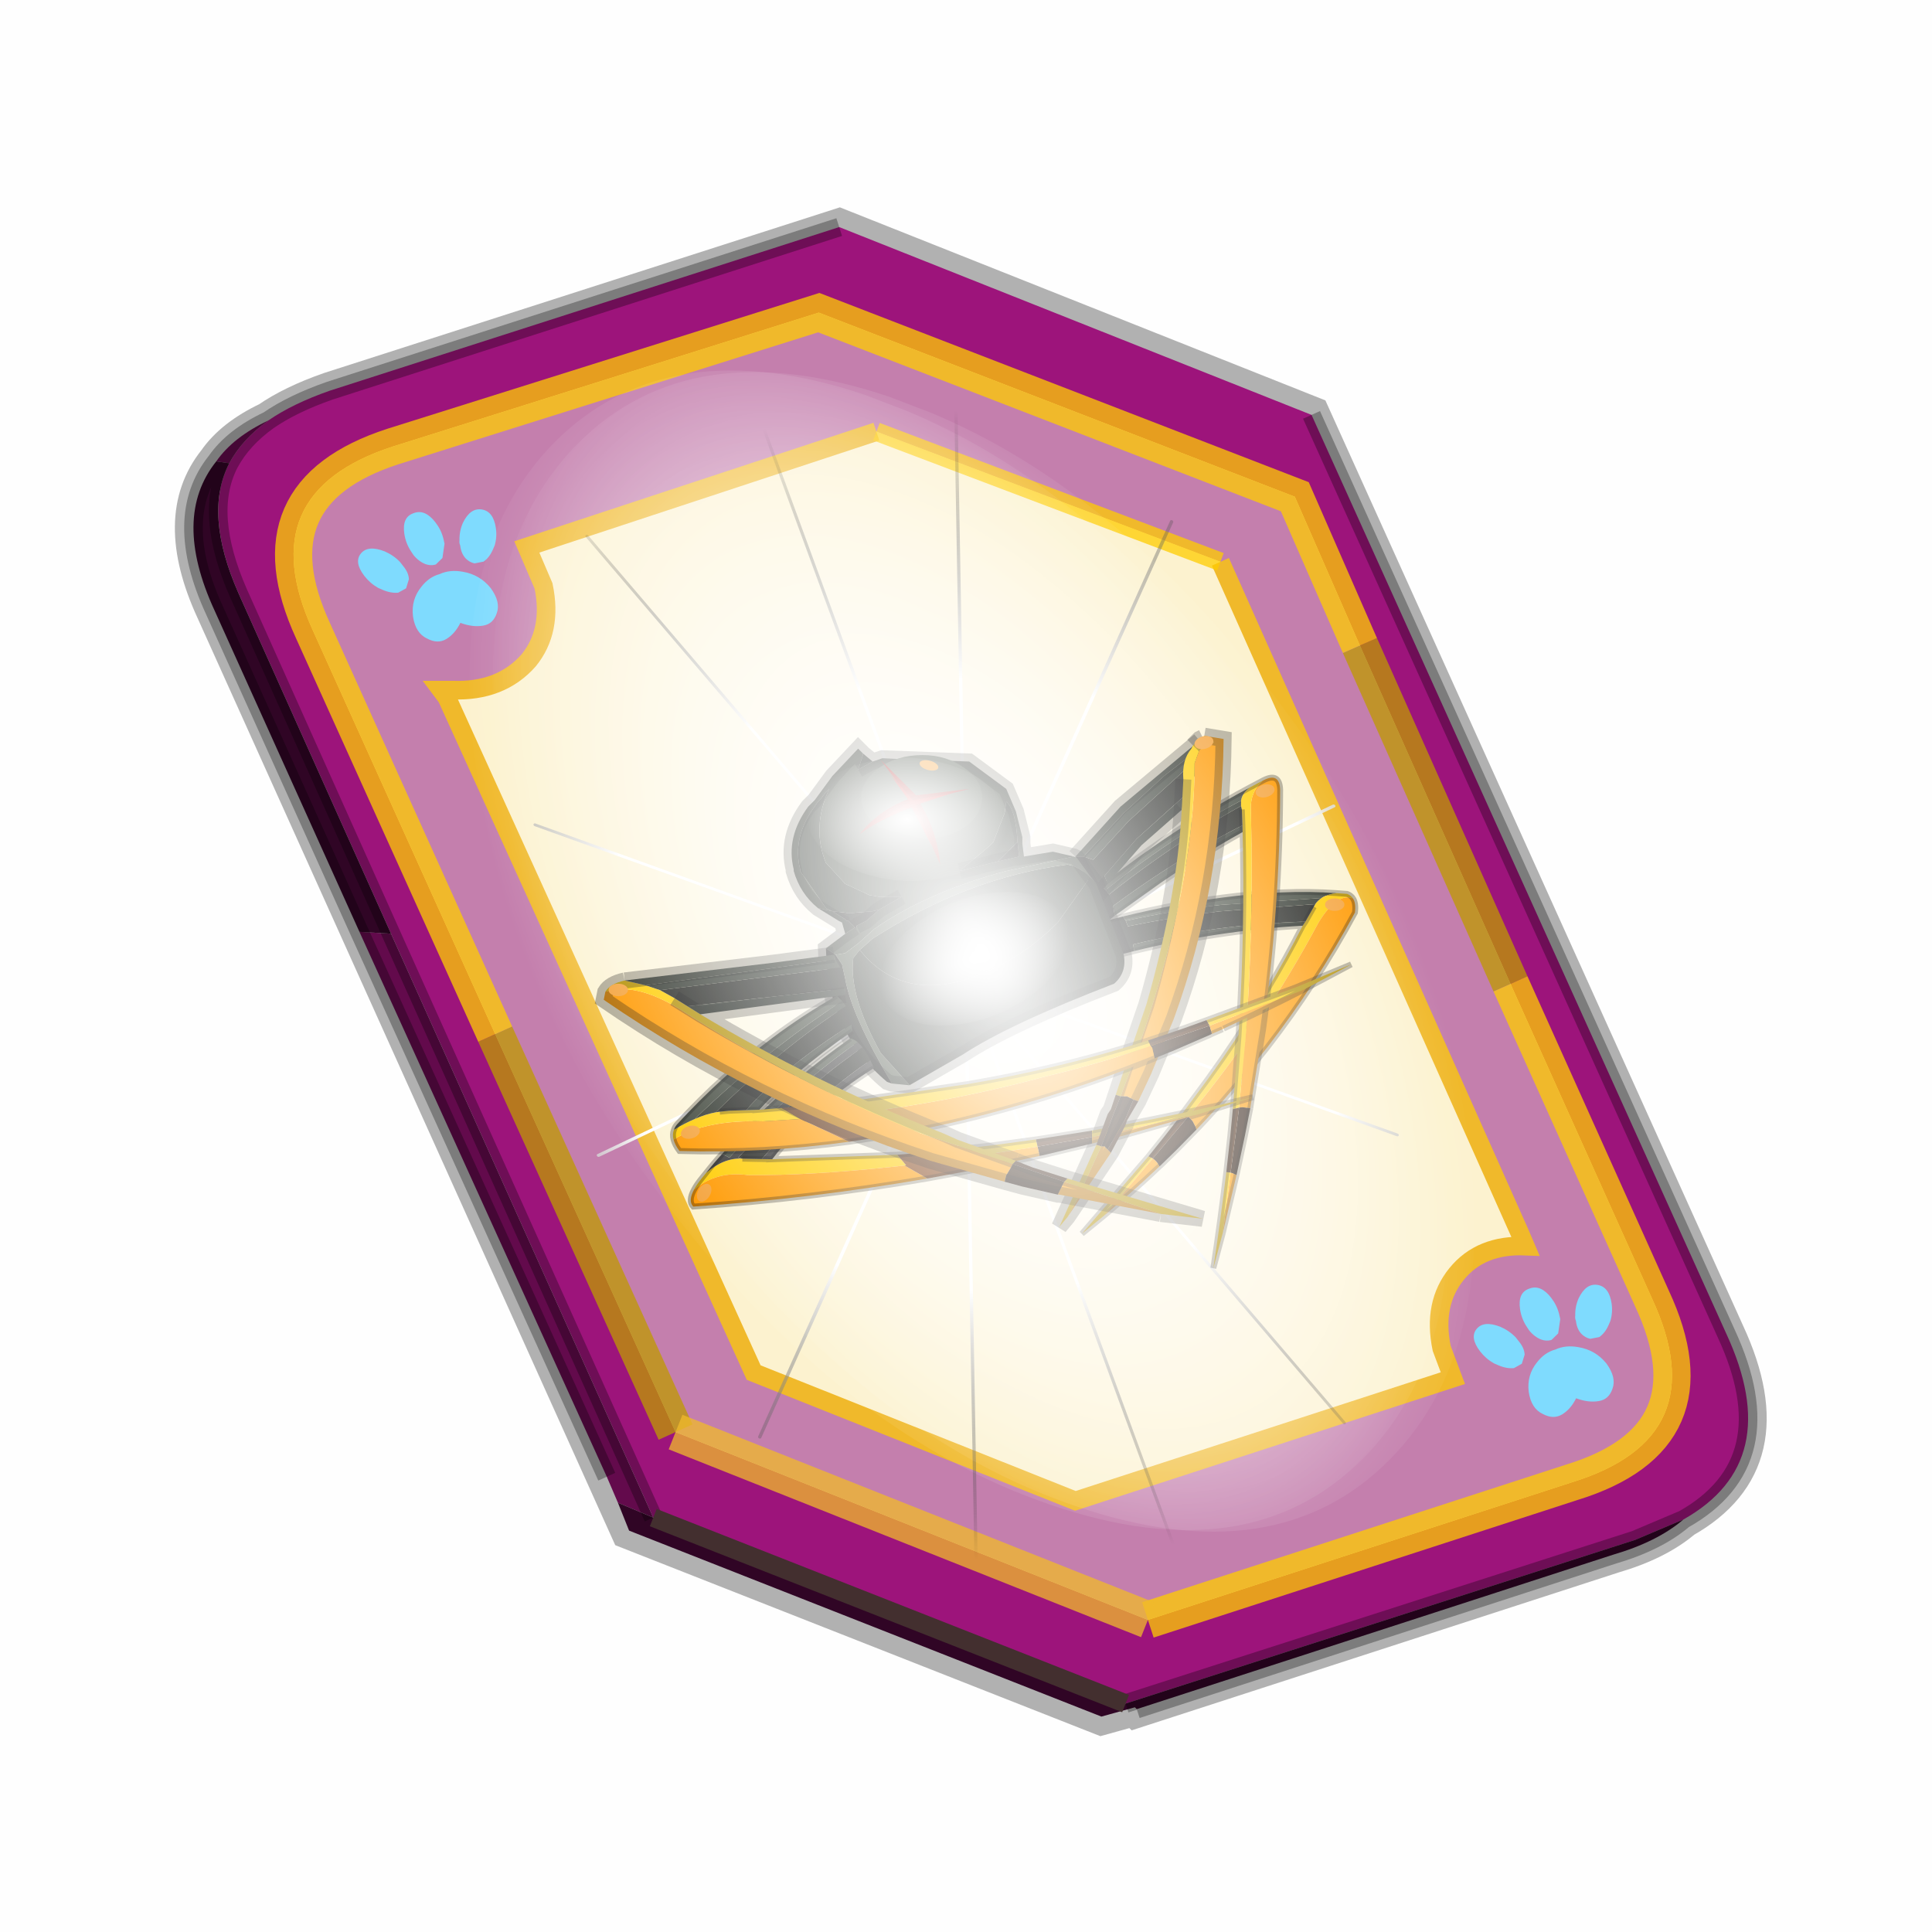 <?xml version='1.0' encoding='UTF-8'?>
<svg xmlns:xlink="http://www.w3.org/1999/xlink" xmlns="http://www.w3.org/2000/svg" version="1.1" width="60px" height="60px" viewBox="0.0 0.0 60.0 60.0"><defs><g id="c1"><path fill="#000000" fill-opacity="0.004" d="M0.0 0.0 L60.0 0.0 60.0 60.0 0.0 60.0 0.0 0.0"/></g><g id="c2"><path fill="none" stroke="#000000" stroke-width="1.0" stroke-opacity="0.302" d="M0.7 12.25 Q-0.45 9.75 0.75 8.25 1.2 7.6 2.15 7.15 2.8 6.7 3.8 6.35 L17.5 1.95 30.2 7.0 41.35 31.7 Q42.95 35.15 40.2 36.7 39.5 37.3 38.3 37.65 L25.5 41.8 25.45 41.75 24.55 42.0 11.85 37.0 0.7 12.25"/><path fill="#9d147b" stroke="none" d="M35.55 22.3 L31.5 13.2 29.75 9.2 16.95 4.25 5.5 7.85 Q1.65 9.1 3.35 12.8 L8.25 23.65 13.1 34.35 25.8 39.4 37.2 35.7 Q41.1 34.5 39.35 30.75 L35.55 22.3 M5.45 20.95 L1.35 11.8 Q0.4 9.65 1.1 8.3 1.45 7.65 2.15 7.15 2.8 6.7 3.8 6.35 L17.5 1.95 30.2 7.0 41.35 31.7 Q42.95 35.15 40.2 36.7 L38.9 37.25 25.2 41.65 12.5 36.65 5.45 20.95"/><path fill="#c47fad" stroke="none" d="M31.5 13.2 L35.55 22.3 39.35 30.75 Q41.1 34.5 37.2 35.7 L25.8 39.4 13.1 34.35 8.25 23.65 3.35 12.8 Q1.65 9.1 5.5 7.85 L16.95 4.25 29.75 9.2 31.5 13.2 M18.5 7.45 L9.1 10.55 9.55 11.6 Q9.8 12.8 9.15 13.6 8.4 14.45 7.1 14.4 L6.8 14.4 6.95 14.6 15.2 32.75 23.85 36.2 34.0 32.9 33.7 32.1 Q33.45 30.9 34.1 30.1 34.75 29.3 35.95 29.35 L35.8 29.0 27.75 10.95 18.5 7.45"/><path fill="#fcf2cf" stroke="none" d="M27.75 10.95 L35.8 29.0 35.95 29.35 Q34.75 29.3 34.1 30.1 33.45 30.9 33.7 32.1 L34.0 32.9 23.85 36.2 15.2 32.75 6.95 14.6 6.8 14.4 7.1 14.4 Q8.4 14.45 9.15 13.6 9.8 12.8 9.55 11.6 L9.1 10.55 18.5 7.45 27.75 10.95"/><path fill="#630a4c" stroke="none" d="M1.1 8.3 L0.75 8.25 Q1.2 7.6 2.15 7.15 1.45 7.65 1.1 8.3 M4.6 20.9 L5.45 20.95 12.5 36.65 11.55 36.25 11.25 35.55 4.6 20.9"/><path fill="#300525" stroke="none" d="M1.1 8.3 Q0.4 9.65 1.35 11.8 L5.45 20.95 4.6 20.9 0.7 12.25 Q-0.45 9.75 0.75 8.25 L1.1 8.3 M12.5 36.65 L25.2 41.65 38.9 37.25 40.2 36.7 Q39.5 37.3 38.3 37.65 L25.5 41.8 25.45 41.75 24.55 42.0 11.85 37.0 11.55 36.25 12.5 36.65"/><path fill="none" stroke="#bf9900" stroke-width="1.0" stroke-opacity="0.749" d="M31.5 13.2 L35.55 22.3 M13.1 34.35 L8.25 23.65"/><path fill="none" stroke="#ffcc00" stroke-width="1.0" stroke-opacity="0.749" d="M35.55 22.3 L39.35 30.75 Q41.1 34.5 37.2 35.7 L25.8 39.4 M8.25 23.65 L3.35 12.8 Q1.65 9.1 5.5 7.85 L16.95 4.25 29.75 9.2 31.5 13.2"/><path fill="none" stroke="#f0b92b" stroke-width="0.5" d="M27.75 10.95 L35.8 29.0 35.95 29.35 Q34.75 29.3 34.1 30.1 33.45 30.9 33.7 32.1 L34.0 32.9 23.85 36.2 15.2 32.75 6.95 14.6 6.8 14.4 7.1 14.4 Q8.4 14.45 9.15 13.6 9.8 12.8 9.55 11.6 L9.1 10.55 18.5 7.45"/><path fill="none" stroke="#000000" stroke-width="0.5" stroke-opacity="0.302" d="M5.45 20.95 L1.35 11.8 Q0.4 9.65 1.1 8.3 M0.75 8.25 Q-0.45 9.75 0.7 12.25 L4.6 20.9 M5.45 20.95 L12.5 36.65 M25.2 41.65 L38.9 37.25 40.2 36.7 Q42.95 35.15 41.35 31.7 L30.2 7.0 M17.5 1.95 L3.8 6.35 Q2.8 6.7 2.15 7.15 1.45 7.65 1.1 8.3 M0.75 8.25 Q1.2 7.6 2.15 7.15 M11.25 35.55 L4.6 20.9 M25.5 41.8 L38.3 37.65 Q39.5 37.3 40.2 36.7"/><path fill="none" stroke="#ffcc00" stroke-width="0.5" stroke-opacity="0.749" d="M18.5 7.45 L27.75 10.95"/><path fill="none" stroke="#f0b92b" stroke-width="1.0" stroke-opacity="0.749" d="M25.8 39.4 L13.1 34.35"/><path fill="none" stroke="#432f2f" stroke-width="0.5" d="M12.5 36.65 L25.2 41.65"/></g><g id="c3"><path fill="#7fdbfe" stroke="none" d="M10.75 4.9 Q10.75 4.6 10.9 4.35 11.25 3.45 11.95 2.75 13.3 1.5 14.35 2.1 15.4 2.7 14.95 4.45 14.7 5.4 14.1 6.15 L13.75 6.5 Q13.1 7.15 12.35 7.35 L11.4 7.2 Q10.95 6.9 10.75 6.4 10.5 5.75 10.75 4.9 M7.5 5.9 Q7.0 5.85 6.6 5.5 6.05 5.0 5.8 4.15 L5.7 3.6 Q5.55 2.65 5.8 1.7 6.25 0.0 7.5 0.0 L7.6 0.0 Q8.85 0.0 9.3 1.7 9.55 2.65 9.4 3.6 L9.3 4.15 8.5 5.5 7.6 5.9 7.5 5.9 M4.35 4.9 Q4.6 5.75 4.35 6.4 L3.7 7.2 2.75 7.35 Q2.0 7.15 1.35 6.5 L1.0 6.15 Q0.4 5.4 0.15 4.45 -0.3 2.7 0.75 2.1 1.8 1.5 3.15 2.75 3.85 3.45 4.2 4.35 L4.35 4.9 M5.5 13.7 Q4.45 13.9 3.65 12.95 2.75 12.0 3.2 10.25 3.7 8.5 5.25 7.6 6.4 6.9 7.55 7.0 8.75 6.9 9.9 7.6 11.45 8.5 11.95 10.25 12.35 12.0 11.5 12.95 10.7 13.9 9.65 13.7 8.55 13.5 7.55 12.6 6.55 13.5 5.5 13.7"/></g><g id="c4"><g><use transform="matrix(1.0,0.0,0.0,1.0,0.0,0.0)" xlink:href="#c3"/></g></g><radialGradient gradientUnits="userSpaceOnUse" r="819.2" cx="0" cy="0" spreadMethod="pad" gradientTransform="matrix(0.091,0.0,0.0,0.091,0.6,3.4)" id="gradient1"><stop offset="0.0" stop-color="#ffffff"/><stop offset="1.0" stop-color="#ffffff" stop-opacity="0.0"/></radialGradient><g id="c5"><path stroke="none" fill="url(#gradient1)" d="M36.65 -54.65 Q60.05 -42.0 69.75 -17.95 80.55 8.9 68.0 34.1 55.45 59.35 26.8 68.2 -1.8 77.05 -29.7 64.3 -57.6 51.6 -68.45 24.75 -79.3 -2.05 -66.75 -27.25 L-66.7 -27.3 Q-54.1 -52.5 -25.5 -61.4 3.1 -70.2 31.0 -57.5 L36.65 -54.65"/></g><g id="c6"><g><use transform="matrix(1.0,0.0,0.0,1.0,0.0,0.0)" xlink:href="#c5"/></g></g><radialGradient gradientUnits="userSpaceOnUse" r="819.2" cx="0" cy="0" spreadMethod="pad" gradientTransform="matrix(0.209,0.0,0.0,0.177,67.15,107.2)" id="gradient2"><stop offset="0.357" stop-color="#ffffff"/><stop offset="0.671" stop-opacity="0.0"/></radialGradient><g id="c7"><path fill="none" stroke-linejoin="round" stroke-linecap="round" stroke="url(#gradient2)" stroke-width="0.5" d="M136.55 165.8 L68.6 106.0 68.4 106.0 118.25 201.5 M68.3 105.8 L68.35 105.8 68.3 105.8 68.3 105.85 68.4 106.0 68.3 106.0 86.55 211.5 M68.3 105.8 L68.3 105.85 68.3 106.0 68.15 105.95 18.25 151.55 M68.3 105.85 L68.25 105.85 68.3 106.0 50.0 193.2 M68.25 105.85 L68.15 105.95 0.05 97.7 M68.3 105.85 L68.25 105.8 68.25 105.85 M68.25 105.8 L68.2 105.7 0.0 45.7 M68.3 105.8 L68.25 105.75 68.25 105.8 M68.25 105.75 L68.2 105.7 18.25 10.05 M68.6 106.0 L68.35 105.8 118.25 60.15 M86.6 18.35 L68.3 105.8 M136.6 114.25 L68.6 106.0 M68.25 105.75 L49.95 0.05"/></g><g id="c8"><g><use transform="matrix(1.0,0.0,0.0,1.0,0.0,0.0)" xlink:href="#c7"/></g></g><g id="c9"><g><use transform="matrix(1.0,0.0,0.0,1.0,0.0,0.0)" xlink:href="#c2"/></g><g><use transform="matrix(0.239,-0.087,0.1,0.234,34.25,31.15)" xlink:href="#c4"/></g><g><use transform="matrix(0.239,-0.087,0.1,0.234,4.25,10.3)" xlink:href="#c4"/></g><g><use transform="matrix(0.141,-0.038,0.111,0.226,20.25,20.65)" filter="url(#filter7)" xlink:href="#c6"/></g><g><use transform="matrix(-0.155,0.051,0.084,0.147,22.6,3.15)" filter="url(#filter8)" xlink:href="#c8"/></g></g><filter id="filter7"><feColorMatrix in="SourceGraphic" type="matrix" values="0.0 0.0 0.0 0.0 0.797 0.0 0.0 0.0 0.0 0.598 0.0 0.0 0.0 0.0 0.199 0.0 0.0 0.0 1.0 0.0" result="cxform"/><feComposite operator="in" in2="SourceGraphic" result="color-xform"/></filter><filter id="filter8"><feColorMatrix in="SourceGraphic" type="matrix" values="0.0 0.0 0.0 0.0 0.996 0.0 0.0 0.0 0.0 0.996 0.0 0.0 0.0 0.0 0.996 0.0 0.0 0.0 1.0 0.0" result="cxform"/><feComposite operator="in" in2="SourceGraphic" result="color-xform"/></filter><g id="c10"><path fill="#3e453a" stroke="none" d="M64.8 0.3 Q62.5 0.6 61.0 1.55 L35.3 3.3 Q23.25 4.7 11.15 7.35 L10.45 6.25 Q23.8 3.0 35.65 1.45 51.55 -0.65 64.8 0.3"/><path fill="#ffcc00" stroke="none" d="M61.0 1.55 Q62.5 0.6 64.8 0.3 L67.5 0.5 Q68.45 0.85 69.0 1.65 64.95 0.1 60.25 7.75 46.3 33.9 27.05 57.2 L25.55 56.4 32.05 47.65 35.85 42.3 Q47.9 24.95 56.2 8.6 L56.9 7.55 59.05 3.75 59.4 3.1 Q60.0 2.2 61.0 1.55 M5.7 82.35 L0.0 87.0 16.95 67.3 18.05 67.85 5.7 82.35"/><path fill="#ff9900" stroke="none" d="M27.05 57.2 Q46.3 33.9 60.25 7.75 64.95 0.1 69.0 1.65 69.8 2.9 69.5 5.25 59.8 23.25 47.15 39.6 L40.75 47.55 35.3 53.85 31.65 57.85 30.2 59.4 29.15 60.5 28.85 59.65 28.2 58.4 28.1 58.25 27.05 57.2 M19.75 69.85 Q13.0 76.25 5.7 82.35 L18.05 67.85 18.5 68.2 Q19.25 68.85 19.75 69.85"/><path fill="#1e201c" stroke="none" d="M10.45 6.25 L11.15 7.35 11.7 8.75 Q23.55 6.35 35.0 4.95 L59.4 3.1 59.05 3.75 56.9 7.55 Q45.4 7.9 34.2 9.4 23.5 10.85 13.05 13.35 L13.3 15.05 7.5 16.5 5.5 7.5 10.45 6.25"/><path fill="#2d332b" stroke="none" d="M11.15 7.35 Q23.25 4.7 35.3 3.3 L61.0 1.55 Q60.0 2.2 59.4 3.1 L35.0 4.95 Q23.55 6.35 11.7 8.75 L11.15 7.35 M56.9 7.55 L56.2 8.6 Q45.15 9.2 33.9 10.95 23.65 12.5 13.3 15.05 L13.05 13.35 Q23.5 10.85 34.2 9.4 45.4 7.9 56.9 7.55"/><path fill="#41210c" stroke="none" d="M25.55 56.4 L27.05 57.2 18.05 67.85 16.95 67.3 21.15 62.05 24.15 58.2 25.55 56.4"/><path fill="#241206" stroke="none" d="M29.15 60.5 L26.45 63.25 24.1 65.65 20.1 69.55 19.75 69.85 Q19.25 68.85 18.5 68.2 L18.05 67.85 27.05 57.2 28.1 58.25 28.2 58.4 28.85 59.65 29.15 60.5"/><path fill="none" stroke="#000000" stroke-width="1.5" stroke-opacity="0.302" d="M64.8 0.3 Q51.55 -0.65 35.65 1.45 23.8 3.0 10.45 6.25 M59.05 3.75 L56.9 7.55 56.2 8.6 Q47.9 24.95 35.85 42.3 L32.05 47.65 25.55 56.4 M69.0 1.65 Q68.45 0.85 67.5 0.5 L64.8 0.3 M69.0 1.65 Q69.8 2.9 69.5 5.25 59.8 23.25 47.15 39.6 L40.75 47.55 35.3 53.85 31.65 57.85 30.2 59.4 29.15 60.5 26.45 63.25 24.1 65.65 20.1 69.55 19.75 69.85 Q13.0 76.25 5.7 82.35 L0.0 87.0 16.95 67.3 21.15 62.05 24.15 58.2 25.55 56.4 M13.3 15.05 Q23.65 12.5 33.9 10.95 45.15 9.2 56.2 8.6 M13.3 15.05 L7.5 16.5 5.5 7.5 10.45 6.25"/></g><g id="c11"><g><use transform="matrix(1.0,0.0,0.0,1.0,0.0,0.0)" xlink:href="#c10"/></g></g><g id="c12"><path fill="#ff9900" stroke="none" d="M37.55 84.0 L39.0 68.45 39.05 68.15 39.15 66.4 39.3 64.9 39.3 64.75 39.5 61.95 39.55 60.8 39.7 58.9 Q41.2 33.9 40.55 8.5 40.25 3.7 43.6 0.75 L43.8 0.65 Q47.85 -1.4 48.0 3.1 47.95 33.45 43.65 64.15 L40.5 83.45 40.4 84.15 38.4 83.9 37.55 84.0 M35.4 100.55 L35.75 100.65 36.9 101.15 33.4 115.9 35.4 100.55"/><path fill="#ffcc00" stroke="none" d="M43.6 0.75 Q40.25 3.7 40.55 8.5 41.2 33.9 39.7 58.9 L39.55 60.8 39.5 61.95 39.3 64.75 39.3 64.9 39.15 66.4 39.05 68.15 39.0 68.45 37.55 84.0 35.95 84.4 37.4 65.85 37.45 64.95 37.6 62.45 Q39.05 37.65 38.45 13.85 L38.4 12.15 38.25 8.1 38.05 7.2 38.05 5.85 Q38.3 4.0 40.2 2.55 L43.6 0.75 M35.4 100.55 L33.4 115.9 31.0 124.85 Q32.85 112.5 34.3 100.4 L35.4 100.55"/><path fill="#1e201c" stroke="none" d="M38.05 7.2 L38.25 8.1 38.4 12.15 Q27.45 17.7 16.8 24.75 11.1 28.5 5.5 32.65 L5.9 35.15 1.75 38.35 0.0 29.35 2.25 27.6 Q3.0 27.95 3.6 28.6 L4.45 29.75 Q10.05 25.3 15.7 21.3 26.85 13.4 38.05 7.2"/><path fill="#3e453a" stroke="none" d="M40.2 2.55 Q38.3 4.0 38.05 5.85 26.2 12.1 15.25 19.85 9.3 24.0 3.6 28.6 3.0 27.95 2.25 27.6 8.45 22.65 14.75 18.25 27.25 9.45 40.2 2.55"/><path fill="#2d332b" stroke="none" d="M38.05 5.85 L38.05 7.2 Q26.85 13.4 15.7 21.3 10.05 25.3 4.45 29.75 L3.6 28.6 Q9.3 24.0 15.25 19.85 26.2 12.1 38.05 5.85 M38.4 12.15 L38.45 13.85 Q27.85 19.75 17.5 26.85 L5.9 35.15 5.5 32.65 Q11.1 28.5 16.8 24.75 27.45 17.7 38.4 12.15"/><path fill="#241206" stroke="none" d="M37.55 84.0 L38.4 83.9 40.4 84.15 39.05 91.05 36.9 101.15 35.75 100.65 35.4 100.55 37.55 84.0"/><path fill="#41210c" stroke="none" d="M35.95 84.4 L37.55 84.0 35.4 100.55 34.3 100.4 35.3 91.35 35.95 84.4"/><path fill="none" stroke="#000000" stroke-width="1.5" stroke-opacity="0.302" d="M40.4 84.15 L40.5 83.45 43.65 64.15 Q47.95 33.45 48.0 3.1 47.85 -1.4 43.8 0.65 L43.6 0.75 40.2 2.55 M38.25 8.1 L38.4 12.15 38.45 13.85 Q39.05 37.65 37.6 62.45 L37.45 64.95 37.4 65.85 35.95 84.4 M36.9 101.15 L39.05 91.05 40.4 84.15 M2.25 27.6 L0.0 29.35 1.75 38.35 5.9 35.15 17.5 26.85 Q27.85 19.75 38.45 13.85 M2.25 27.6 Q8.45 22.65 14.75 18.25 27.25 9.45 40.2 2.55 M34.3 100.4 L35.3 91.35 35.95 84.4 M33.4 115.9 L36.9 101.15 M33.4 115.9 L31.0 124.85 Q32.85 112.5 34.3 100.4"/></g><g id="c13"><g><use transform="matrix(1.0,0.0,0.0,1.0,0.0,0.0)" xlink:href="#c12"/></g></g><g id="c14"><path fill="#1e201c" stroke="none" d="M33.4 26.6 L33.55 26.6 33.65 26.6 33.8 26.65 33.95 26.7 35.05 25.5 37.25 23.5 37.25 23.8 36.8 24.7 35.3 26.05 34.3 27.2 34.4 27.45 34.05 27.85 33.4 26.6"/><path fill="#2d332b" stroke="none" d="M33.65 26.6 L34.9 25.25 36.15 24.1 37.25 23.25 37.25 23.5 35.05 25.5 33.95 26.7 33.8 26.65 33.65 26.6 M36.8 24.7 L36.7 25.15 35.45 26.25 34.4 27.45 34.3 27.2 35.3 26.05 36.8 24.7"/><path fill="#3e453a" stroke="none" d="M37.25 23.0 L37.25 23.25 36.15 24.1 34.9 25.25 33.65 26.6 33.55 26.6 33.4 26.6 34.8 25.05 37.25 23.0"/><path fill="none" stroke="#000000" stroke-width="0.5" stroke-opacity="0.302" d="M37.25 23.0 L34.8 25.05 33.4 26.6 M36.7 25.15 L35.45 26.25 34.4 27.45 34.05 27.85 33.4 26.6"/><path fill="#3e453a" stroke="none" d="M27.1 23.65 L27.4 23.55 30.1 23.65 31.25 24.5 31.55 25.2 31.75 26.0 31.75 26.2 31.8 26.6 32.7 26.45 33.35 26.6 31.25 27.05 Q28.8 27.7 27.15 28.85 L26.65 29.3 26.25 29.6 25.95 29.65 25.65 29.45 26.25 29.0 26.55 28.8 26.6 28.8 26.6 28.75 26.9 28.6 27.3 28.25 28.0 27.85 27.3 27.85 27.0 27.8 26.25 27.45 25.7 26.85 25.65 26.8 Q25.2 25.7 25.75 24.5 L25.65 24.6 25.5 24.8 25.4 24.9 25.3 25.05 Q24.6 26.0 24.85 27.0 L24.85 27.05 25.65 28.2 25.85 28.3 25.4 28.2 Q24.85 27.75 24.65 27.05 L24.65 27.0 Q24.4 26.0 25.1 25.05 L25.2 24.95 25.3 24.85 25.85 24.1 26.65 23.25 26.8 23.4 26.8 23.45 26.65 23.9 27.1 23.65 M31.6 26.15 Q31.55 25.15 31.25 24.9 L31.2 25.25 30.85 26.15 30.75 26.25 30.7 26.3 29.8 27.05 31.0 26.75 31.65 26.6 31.6 26.15 M31.8 26.6 L31.65 26.6 31.8 26.6"/><path fill="#2d332b" stroke="none" d="M26.25 29.0 L26.15 28.65 26.05 28.6 25.4 28.2 25.85 28.3 25.65 28.2 24.85 27.05 24.85 27.0 Q24.6 26.0 25.3 25.05 L25.4 24.9 25.5 24.8 25.65 24.6 25.75 24.5 Q25.2 25.7 25.65 26.8 L25.7 26.85 26.25 27.45 27.0 27.8 27.3 27.85 28.0 27.85 27.3 28.25 27.1 28.3 26.5 28.35 26.45 28.35 26.3 28.35 25.85 28.3 26.25 28.55 26.3 28.6 26.35 28.6 26.55 28.8 26.25 29.0 M26.8 23.4 L27.1 23.65 26.65 23.9 26.8 23.45 26.8 23.4 M26.7 29.5 L27.1 29.15 Q30.05 27.25 33.15 26.85 33.5 26.9 33.85 27.25 L32.85 28.65 Q31.55 29.95 29.9 30.45 27.9 31.0 26.7 29.5 M29.8 27.05 L30.7 26.3 30.75 26.25 30.85 26.15 31.2 25.25 31.25 24.9 Q31.55 25.15 31.6 26.15 L31.55 26.2 31.4 26.35 31.0 26.75 29.8 27.05"/><path fill="#4f574a" stroke="none" d="M33.35 26.6 L33.45 26.65 33.85 27.2 34.05 27.45 33.85 27.25 Q33.5 26.9 33.15 26.85 30.05 27.25 27.1 29.15 L26.7 29.5 26.5 29.75 Q26.35 30.9 27.35 32.7 L28.25 33.7 28.2 33.7 27.7 33.65 Q26.45 31.55 26.25 30.4 L26.15 29.95 25.95 29.65 26.25 29.6 26.65 29.3 27.15 28.85 Q28.8 27.7 31.25 27.05 L33.35 26.6"/><path fill="#292e27" stroke="none" d="M34.05 27.45 L34.9 29.65 Q35.0 30.2 34.6 30.55 31.35 31.8 29.9 32.75 L28.25 33.7 27.35 32.7 Q26.35 30.9 26.5 29.75 L26.7 29.5 Q27.9 31.0 29.9 30.45 31.55 29.95 32.85 28.65 L33.85 27.25 34.05 27.45"/><path fill="#1e201c" stroke="none" d="M27.7 33.65 L27.55 33.6 Q25.7 32.05 25.65 29.45 L25.95 29.65 26.15 29.95 26.25 30.4 Q26.45 31.55 27.7 33.65 M27.3 28.25 L26.9 28.6 26.6 28.75 26.6 28.8 26.55 28.8 26.35 28.6 26.3 28.6 26.25 28.55 25.85 28.3 26.3 28.35 26.45 28.35 26.5 28.35 27.1 28.3 27.3 28.25 M31.6 26.15 L31.65 26.6 31.0 26.75 31.4 26.35 31.55 26.2 31.6 26.15"/><path fill="none" stroke="#000000" stroke-width="0.5" stroke-opacity="0.302" d="M27.1 23.65 L27.4 23.55 30.1 23.65 31.25 24.5 31.55 25.2 31.75 26.0 31.75 26.2 31.8 26.6 32.7 26.45 33.35 26.6 33.45 26.65 33.85 27.2 34.05 27.45 34.9 29.65 Q35.0 30.2 34.6 30.55 31.35 31.8 29.9 32.75 L28.25 33.7 28.2 33.7 27.7 33.65 27.55 33.6 Q25.7 32.05 25.65 29.45 L26.25 29.0 26.15 28.65 26.05 28.6 25.4 28.2 Q24.85 27.75 24.65 27.05 L24.65 27.0 Q24.4 26.0 25.1 25.05 L25.2 24.95 25.3 24.85 25.85 24.1 26.65 23.25 26.8 23.4 27.1 23.65 26.65 23.9 M28.0 27.85 L27.3 28.25 26.9 28.6 26.6 28.75 M26.6 28.8 L26.55 28.8 26.25 29.0 M31.65 26.6 L31.8 26.6 M31.65 26.6 L31.0 26.75 29.8 27.05"/><path fill="#4a5346" stroke="none" d="M29.95 25.7 Q29.4 26.05 28.65 26.05 L27.3 25.7 Q26.75 25.3 26.75 24.75 26.75 24.25 27.3 23.85 27.85 23.45 28.65 23.45 29.4 23.45 29.95 23.85 30.5 24.25 30.5 24.75 30.5 25.3 29.95 25.7"/><path fill="#990000" stroke="none" d="M30.1 24.5 L28.55 24.9 Q29.1 25.8 29.2 26.85 L28.4 25.05 Q27.4 25.4 26.7 25.9 27.3 25.15 28.25 24.8 L27.35 23.6 28.45 24.7 30.1 24.5"/><path fill="#ca0202" stroke="none" d="M28.35 24.85 L29.5 24.65 28.45 25.0 28.95 26.3 28.3 25.05 27.1 25.6 28.25 24.9 27.65 24.05 28.35 24.85"/></g><g id="c15"><g><use transform="matrix(1.0,0.0,0.0,1.0,0.0,0.0)" xlink:href="#c5"/></g></g><g id="c16"><path fill="#ffcc00" stroke="none" d="M102.15 23.45 L106.5 22.65 108.75 22.25 Q125.5 19.15 143.15 14.95 L128.7 19.45 102.15 25.1 102.15 23.45 M0.85 38.5 Q1.55 37.15 2.9 35.5 L3.95 34.2 Q8.55 30.3 13.15 30.6 L18.1 30.7 20.75 30.75 52.6 29.6 54.85 32.3 54.45 32.35 51.15 32.7 Q30.55 34.9 14.65 34.8 6.55 33.65 0.85 38.5 M63.9 28.65 L67.05 28.3 77.25 27.15 87.9 25.7 88.3 27.55 67.25 30.75 67.15 30.7 63.9 28.65"/><path fill="#241206" stroke="none" d="M102.15 26.75 L100.7 27.1 89.6 29.75 88.8 29.9 88.3 27.55 102.15 25.1 102.15 26.75"/><path fill="#ff9900" stroke="none" d="M102.15 25.1 L128.7 19.45 109.55 24.9 106.7 25.6 102.15 26.75 102.15 25.1 M88.8 29.9 L77.5 32.35 70.9 33.7 67.15 30.7 67.25 30.75 88.3 27.55 88.8 29.9 M60.25 35.65 Q30.55 40.8 0.65 42.8 -0.7 41.35 0.85 38.5 6.55 33.65 14.65 34.8 30.55 34.9 51.15 32.7 L54.45 32.35 60.25 35.65"/><path fill="#41210c" stroke="none" d="M102.15 23.45 L102.15 25.1 88.3 27.55 87.9 25.7 89.55 25.45 100.3 23.75 102.15 23.45"/><path fill="#1e201c" stroke="none" d="M43.75 2.25 Q44.75 3.5 45.75 5.55 38.4 10.55 31.45 16.95 24.6 23.2 18.1 30.7 L13.15 30.6 12.1 30.35 Q20.5 21.15 29.15 13.65 36.35 7.35 43.75 2.25"/><path fill="#333333" stroke="none" d="M3.95 34.2 Q5.9 31.7 8.0 29.4 L9.85 30.35 Q19.1 20.05 28.1 12.2 35.3 5.95 42.5 0.95 L43.75 2.25 Q36.35 7.35 29.15 13.65 20.5 21.15 12.1 30.35 L13.15 30.6 Q8.55 30.3 3.95 34.2 M45.75 5.55 L46.65 7.55 Q38.8 12.45 32.35 18.25 25.85 24.05 20.75 30.75 L18.1 30.7 Q24.6 23.2 31.45 16.95 38.4 10.55 45.75 5.55"/><path fill="#3e453a" stroke="none" d="M8.0 29.4 Q16.85 19.2 26.95 10.55 33.5 4.95 40.6 0.0 41.55 0.15 42.5 0.95 35.3 5.95 28.1 12.2 19.1 20.05 9.85 30.35 L8.0 29.4"/><path fill="#824217" stroke="none" d="M70.9 33.7 L60.25 35.65 54.45 32.35 54.85 32.3 52.6 29.6 63.9 28.65 67.15 30.7 70.9 33.7"/><path fill="none" stroke="#000000" stroke-width="1.5" stroke-opacity="0.302" d="M128.7 19.45 L143.15 14.95 Q125.5 19.15 108.75 22.25 L106.5 22.65 102.15 23.45 M128.7 19.45 L109.55 24.9 106.7 25.6 102.15 26.75 100.7 27.1 89.6 29.75 88.8 29.9 77.5 32.35 70.9 33.7 60.25 35.65 Q30.55 40.8 0.65 42.8 -0.7 41.35 0.85 38.5 1.55 37.15 2.9 35.5 L3.95 34.2 Q5.9 31.7 8.0 29.4 16.85 19.2 26.95 10.55 33.5 4.95 40.6 0.0 M46.65 7.55 Q38.8 12.45 32.35 18.25 25.85 24.05 20.75 30.75 L52.6 29.6 63.9 28.65 67.05 28.3 77.25 27.15 87.9 25.7 89.55 25.45 100.3 23.75 102.15 23.45 M13.15 30.6 L18.1 30.7 20.75 30.75"/></g><g id="c17"><g><use transform="matrix(1.0,0.0,0.0,1.0,0.0,0.0)" xlink:href="#c16"/></g></g><g id="c18"><path fill="#ff9900" stroke="none" d="M34.8 34.05 Q37.1 28.05 37.1 23.7 L37.3 23.15 37.7 23.05 37.4 22.85 38.0 22.95 Q37.95 27.55 36.45 31.65 L35.75 33.35 35.35 34.2 35.2 34.15 35.0 34.05 34.95 34.05 34.8 34.05 M34.5 35.8 L33.15 37.8 33.45 37.25 34.2 35.6 34.3 35.6 34.4 35.7 34.45 35.75 34.5 35.8"/><path fill="#ffcc00" stroke="none" d="M37.05 23.15 L37.25 22.95 37.35 22.9 37.4 22.85 37.7 23.05 37.3 23.15 37.1 23.7 Q37.1 28.05 34.8 34.05 L34.65 34.0 35.0 32.95 35.6 31.2 Q36.55 27.9 36.7 25.15 L36.75 24.2 Q36.7 23.6 37.0 23.25 L37.05 23.15 M33.15 37.8 L32.9 38.1 34.05 35.55 34.2 35.6 33.45 37.25 33.15 37.8"/><path fill="#241206" stroke="none" d="M34.8 34.05 L34.95 34.05 35.0 34.05 35.2 34.15 34.95 34.75 34.4 35.7 34.3 35.6 34.2 35.6 34.6 34.55 34.8 34.05"/><path fill="#41210c" stroke="none" d="M34.65 34.0 L34.8 34.05 34.6 34.55 34.2 35.6 34.05 35.55 34.4 34.6 34.5 34.45 34.65 34.0 M35.35 34.2 L35.0 34.8 34.95 34.95 34.5 35.8 34.45 35.75 34.4 35.7 34.95 34.75 35.2 34.15 35.35 34.2"/><path fill="none" stroke="#000000" stroke-width="0.5" stroke-opacity="0.302" d="M37.35 22.9 L37.25 22.95 37.05 23.15 M36.75 24.2 L36.7 25.15 Q36.55 27.9 35.6 31.2 L35.0 32.95 34.65 34.0 M37.4 22.85 L38.0 22.95 Q37.95 27.55 36.45 31.65 L35.75 33.35 35.35 34.2 35.0 34.8 34.95 34.95 34.5 35.8 33.15 37.8 32.9 38.1 34.05 35.55 34.4 34.6 34.5 34.45 34.65 34.0"/></g><g id="c19"><path fill="#241206" stroke="none" d="M122.6 23.9 L122.05 21.55 122.0 21.3 121.6 20.75 136.6 15.6 137.1 17.25 137.15 17.7 136.55 18.0 127.2 22.05 122.6 23.9"/><path fill="#ff9900" stroke="none" d="M122.6 23.9 L122.4 24.0 120.3 24.85 Q110.85 28.55 101.55 31.65 76.5 40.0 52.4 44.0 L42.25 38.4 Q69.4 35.45 94.75 28.55 108.15 25.4 121.6 20.75 L122.0 21.3 122.05 21.55 122.6 23.9 M44.85 45.15 Q22.85 48.15 1.65 47.5 0.5 45.95 0.15 44.6 8.2 39.5 22.95 39.95 L32.45 39.35 44.85 45.15 M160.45 6.5 Q150.2 11.75 140.15 16.35 L139.9 16.5 137.15 17.7 137.1 17.25 136.6 15.6 160.45 6.5"/><path fill="#ffcc00" stroke="none" d="M121.6 20.75 Q108.15 25.4 94.75 28.55 69.4 35.45 42.25 38.4 L38.1 35.6 47.75 34.45 74.85 30.5 Q87.75 28.35 101.75 24.85 111.25 22.45 120.95 19.35 L121.6 20.75 M0.15 44.6 Q-0.2 43.25 0.25 42.1 2.95 40.45 5.55 39.35 8.25 38.15 10.9 37.65 L11.9 37.5 14.4 37.25 18.65 37.1 22.0 37.0 27.65 36.55 32.45 39.35 22.95 39.95 Q8.2 39.5 0.15 44.6 M135.8 14.2 L158.4 5.9 172.65 0.0 160.45 6.5 136.6 15.6 135.8 14.2"/><path fill="#41210c" stroke="none" d="M120.95 19.35 L130.1 16.25 135.8 14.2 136.6 15.6 121.6 20.75 120.95 19.35"/><path fill="#824217" stroke="none" d="M42.25 38.4 L52.4 44.0 44.85 45.15 32.45 39.35 27.65 36.55 38.1 35.6 42.25 38.4"/><path fill="#2d332b" stroke="none" d="M43.1 9.3 L44.0 10.65 Q35.8 15.95 27.85 22.45 19.25 29.4 10.9 37.65 8.25 38.15 5.55 39.35 15.65 29.55 26.8 20.95 34.7 14.8 43.1 9.3 M45.45 15.25 L45.65 17.0 Q37.9 22.35 31.6 27.75 26.25 32.35 22.0 37.0 L18.65 37.1 Q23.4 31.65 30.35 26.0 36.9 20.7 45.45 15.25"/><path fill="#1e201c" stroke="none" d="M44.0 10.65 Q44.95 12.45 45.45 15.25 36.9 20.7 30.35 26.0 23.4 31.65 18.65 37.1 L14.4 37.25 11.9 37.5 10.9 37.65 Q19.25 29.4 27.85 22.45 35.8 15.95 44.0 10.65"/><path fill="#3e453a" stroke="none" d="M0.25 42.1 Q0.5 41.3 1.15 40.6 12.55 28.2 25.25 18.75 33.2 12.8 41.65 8.0 L43.1 9.3 Q34.7 14.8 26.8 20.95 15.65 29.55 5.55 39.35 2.95 40.45 0.25 42.1"/><path fill="none" stroke="#000000" stroke-width="1.5" stroke-opacity="0.302" d="M52.4 44.0 Q76.5 40.0 101.55 31.65 110.85 28.55 120.3 24.85 L122.4 24.0 122.6 23.9 M52.4 44.0 L44.85 45.15 Q22.85 48.15 1.65 47.5 0.5 45.95 0.15 44.6 -0.2 43.25 0.25 42.1 0.5 41.3 1.15 40.6 12.55 28.2 25.25 18.75 33.2 12.8 41.65 8.0 M45.65 17.0 Q37.9 22.35 31.6 27.75 26.25 32.35 22.0 37.0 L27.65 36.55 38.1 35.6 47.75 34.45 74.85 30.5 Q87.75 28.35 101.75 24.85 111.25 22.45 120.95 19.35 L130.1 16.25 135.8 14.2 158.4 5.9 172.65 0.0 160.45 6.5 Q150.2 11.75 140.15 16.35 M139.9 16.5 L137.15 17.7 136.55 18.0 127.2 22.05 122.6 23.9 M18.65 37.1 L14.4 37.25 11.9 37.5 M22.0 37.0 L18.65 37.1"/></g><g id="c20"><g><use transform="matrix(1.0,0.0,0.0,1.0,0.0,0.0)" xlink:href="#c19"/></g></g><g id="c21"><path fill="#ff9900" stroke="none" d="M18.8 30.8 Q19.7 30.5 21.05 31.3 24.55 33.55 28.6 35.2 L31.45 36.15 31.4 36.25 31.25 36.5 31.2 36.7 29.25 36.15 28.9 36.05 Q23.4 34.25 18.75 31.05 L18.8 30.8 M36.05 37.7 L32.9 37.1 32.85 37.1 32.95 36.9 33.05 36.7 36.05 37.7"/><path fill="#ffcc00" stroke="none" d="M31.45 36.15 L28.6 35.2 Q24.55 33.55 21.05 31.3 19.7 30.5 18.8 30.8 18.95 30.55 19.4 30.45 L20.05 30.6 20.5 30.75 20.95 31.0 21.35 31.25 21.75 31.5 Q25.15 33.55 29.3 35.2 L29.75 35.4 31.55 36.05 31.45 36.15 M33.05 36.7 L33.15 36.6 37.35 37.85 36.05 37.7 33.05 36.7"/><path fill="#2d332b" stroke="none" d="M21.75 31.5 L21.35 31.25 26.25 30.7 26.25 30.9 21.75 31.5 M20.5 30.75 L20.05 30.6 25.95 29.8 26.1 30.05 20.5 30.75"/><path fill="#1e201c" stroke="none" d="M21.35 31.25 L20.95 31.0 20.5 30.75 26.1 30.05 26.25 30.7 21.35 31.25"/><path fill="#3e453a" stroke="none" d="M20.05 30.6 L19.4 30.45 24.0 29.9 25.9 29.65 25.95 29.8 20.05 30.6"/><path fill="#41210c" stroke="none" d="M31.45 36.15 L31.55 36.05 32.05 36.25 33.15 36.6 33.05 36.7 31.45 36.15"/><path fill="#241206" stroke="none" d="M31.2 36.7 L31.25 36.5 31.4 36.25 31.45 36.15 33.05 36.7 32.95 36.9 32.85 37.1 31.75 36.85 31.2 36.7"/><path fill="none" stroke="#000000" stroke-width="0.5" stroke-opacity="0.302" d="M31.55 36.05 L29.75 35.4 29.3 35.2 Q25.15 33.55 21.75 31.5 L21.35 31.25 20.95 31.0 M19.4 30.45 Q18.95 30.55 18.8 30.8 L18.75 31.05 Q23.4 34.25 28.9 36.05 L29.25 36.15 31.2 36.7 M33.15 36.6 L32.05 36.25 31.55 36.05 M26.25 30.9 L21.75 31.5 M19.4 30.45 L24.0 29.9 25.9 29.65 M36.05 37.7 L32.9 37.1 32.85 37.1 31.75 36.85 31.2 36.7 M36.05 37.7 L37.35 37.85 33.15 36.6"/></g><g id="c22"><path fill="#f4a33c" stroke="none" d="M1.25 1.25 Q2.5 0.0 4.3 0.0 6.1 0.0 7.35 1.25 8.6 2.5 8.6 4.3 8.6 6.1 7.35 7.35 6.1 8.6 4.3 8.6 2.5 8.6 1.25 7.35 0.0 6.1 0.0 4.3 0.0 2.5 1.25 1.25"/></g><g id="c23"><g><use transform="matrix(1.0,0.0,0.0,1.0,0.0,0.0)" xlink:href="#c22"/></g></g><filter id="filter17"><feColorMatrix in="SourceGraphic" type="matrix" values="0.602 0.0 0.0 0.0 0.0 0.0 0.602 0.0 0.0 0.0 0.0 0.0 0.602 0.0 0.0 0.0 0.0 0.0 1.0 0.0" result="cxform"/><feComposite operator="in" in2="SourceGraphic" result="color-xform"/></filter><filter id="filter18"><feColorMatrix in="SourceGraphic" type="matrix" values="0.82 0.0 0.0 0.0 0.0 0.0 0.82 0.0 0.0 0.0 0.0 0.0 0.82 0.0 0.0 0.0 0.0 0.0 1.0 0.0" result="cxform"/><feComposite operator="in" in2="SourceGraphic" result="color-xform"/></filter><filter id="filter20"><feColorMatrix in="SourceGraphic" type="matrix" values="1.0 0.0 0.0 0.0 0.0 0.0 1.0 0.0 0.0 0.0 0.0 0.0 1.0 0.0 0.0 0.0 0.0 0.0 0.219 0.0" result="cxform"/><feComposite operator="in" in2="SourceGraphic" result="color-xform"/></filter><filter id="filter21"><feColorMatrix in="SourceGraphic" type="matrix" values="1.0 0.0 0.0 0.0 0.0 0.0 1.0 0.0 0.0 0.0 0.0 0.0 1.0 0.0 0.0 0.0 0.0 0.0 0.031 0.0" result="cxform"/><feComposite operator="in" in2="SourceGraphic" result="color-xform"/></filter><filter id="filter22"><feColorMatrix in="SourceGraphic" type="matrix" values="0.602 0.0 0.0 0.0 0.0 0.0 0.602 0.0 0.0 0.0 0.0 0.0 0.602 0.0 0.0 0.0 0.0 0.0 1.0 0.0" result="cxform"/><feComposite operator="in" in2="SourceGraphic" result="color-xform"/></filter><filter id="filter24"><feColorMatrix in="SourceGraphic" type="matrix" values="0.82 0.0 0.0 0.0 0.0 0.0 0.82 0.0 0.0 0.0 0.0 0.0 0.82 0.0 0.0 0.0 0.0 0.0 1.0 0.0" result="cxform"/><feComposite operator="in" in2="SourceGraphic" result="color-xform"/></filter><filter id="filter26"><feColorMatrix in="SourceGraphic" type="matrix" values="1.0 0.0 0.0 0.0 0.0 0.0 1.0 0.0 0.0 0.0 0.0 0.0 1.0 0.0 0.0 0.0 0.0 0.0 0.262 0.0" result="cxform"/><feComposite operator="in" in2="SourceGraphic" result="color-xform"/></filter><filter id="filter27"><feColorMatrix in="SourceGraphic" type="matrix" values="1.0 0.0 0.0 0.0 0.0 0.0 1.0 0.0 0.0 0.0 0.0 0.0 1.0 0.0 0.0 0.0 0.0 0.0 0.262 0.0" result="cxform"/><feComposite operator="in" in2="SourceGraphic" result="color-xform"/></filter><filter id="filter28"><feColorMatrix in="SourceGraphic" type="matrix" values="1.0 0.0 0.0 0.0 0.0 0.0 1.0 0.0 0.0 0.0 0.0 0.0 1.0 0.0 0.0 0.0 0.0 0.0 0.262 0.0" result="cxform"/><feComposite operator="in" in2="SourceGraphic" result="color-xform"/></filter><filter id="filter29"><feColorMatrix in="SourceGraphic" type="matrix" values="1.0 0.0 0.0 0.0 0.0 0.0 1.0 0.0 0.0 0.0 0.0 0.0 1.0 0.0 0.0 0.0 0.0 0.0 0.262 0.0" result="cxform"/><feComposite operator="in" in2="SourceGraphic" result="color-xform"/></filter><filter id="filter30"><feColorMatrix in="SourceGraphic" type="matrix" values="1.0 0.0 0.0 0.0 0.0 0.0 1.0 0.0 0.0 0.0 0.0 0.0 1.0 0.0 0.0 0.0 0.0 0.0 0.262 0.0" result="cxform"/><feComposite operator="in" in2="SourceGraphic" result="color-xform"/></filter><filter id="filter31"><feColorMatrix in="SourceGraphic" type="matrix" values="1.0 0.0 0.0 0.0 0.0 0.0 1.0 0.0 0.0 0.0 0.0 0.0 1.0 0.0 0.0 0.0 0.0 0.0 0.262 0.0" result="cxform"/><feComposite operator="in" in2="SourceGraphic" result="color-xform"/></filter><filter id="filter32"><feColorMatrix in="SourceGraphic" type="matrix" values="0.0 0.0 0.0 0.0 0.996 0.0 0.0 0.0 0.0 0.996 0.0 0.0 0.0 0.0 0.996 0.0 0.0 0.0 0.289 0.0" result="cxform"/><feComposite operator="in" in2="SourceGraphic" result="color-xform"/></filter><filter id="filter33"><feColorMatrix in="SourceGraphic" type="matrix" values="1.0 0.0 0.0 0.0 0.0 0.0 1.0 0.0 0.0 0.0 0.0 0.0 1.0 0.0 0.0 0.0 0.0 0.0 0.23 0.0" result="cxform"/><feComposite operator="in" in2="SourceGraphic" result="color-xform"/></filter></defs><g><g><use transform="matrix(1.0,0.0,0.0,1.0,0.0,0.0)" xlink:href="#c1"/></g><g><use transform="matrix(1.155,0.0,0.0,1.155,5.85,4.8)" xlink:href="#c9"/></g><g><use transform="matrix(0.122,0.0,0.0,0.122,33.6,27.7)" filter="url(#filter17)" xlink:href="#c11"/></g><g><use transform="matrix(0.122,0.0,0.0,0.122,33.9,24.15)" filter="url(#filter18)" xlink:href="#c13"/></g><g><use transform="matrix(1.0,0.0,0.0,1.0,0.0,0.0)" xlink:href="#c14"/></g><g><use transform="matrix(0.042,0.0,0.0,0.028,28.15,25.35)" filter="url(#filter20)" xlink:href="#c15"/></g><g><use transform="matrix(0.038,-0.017,0.011,0.025,30.2,29.7)" filter="url(#filter21)" xlink:href="#c15"/></g><g><use transform="matrix(0.122,0.0,0.0,0.122,21.45,32.25)" filter="url(#filter22)" xlink:href="#c17"/></g><g><use transform="matrix(1.0,0.0,0.0,1.0,0.0,0.0)" xlink:href="#c18"/></g><g><use transform="matrix(0.122,0.0,0.0,0.122,20.9,29.95)" filter="url(#filter24)" xlink:href="#c20"/></g><g><use transform="matrix(1.0,0.0,0.0,1.0,0.0,0.0)" xlink:href="#c21"/></g><g><use transform="matrix(0.067,-0.018,0.012,0.044,38.95,24.45)" filter="url(#filter26)" xlink:href="#c23"/></g><g><use transform="matrix(0.067,-0.018,0.012,0.044,37.05,22.95)" filter="url(#filter27)" xlink:href="#c23"/></g><g><use transform="matrix(0.07,0.0,0.0,0.045,41.15,27.9)" filter="url(#filter28)" xlink:href="#c23"/></g><g><use transform="matrix(0.07,0.0,0.0,0.045,18.9,30.55)" filter="url(#filter29)" xlink:href="#c23"/></g><g><use transform="matrix(0.067,-0.018,0.012,0.044,21.1,35.05)" filter="url(#filter30)" xlink:href="#c23"/></g><g><use transform="matrix(0.035,-0.06,0.039,0.023,21.55,37.2)" filter="url(#filter31)" xlink:href="#c23"/></g><g><use transform="matrix(0.067,0.018,-0.009,0.033,28.6,23.55)" filter="url(#filter32)" xlink:href="#c23"/></g><g><use transform="matrix(0.163,-0.044,0.129,0.261,30.0,28.7)" filter="url(#filter33)" xlink:href="#c6"/></g></g></svg>